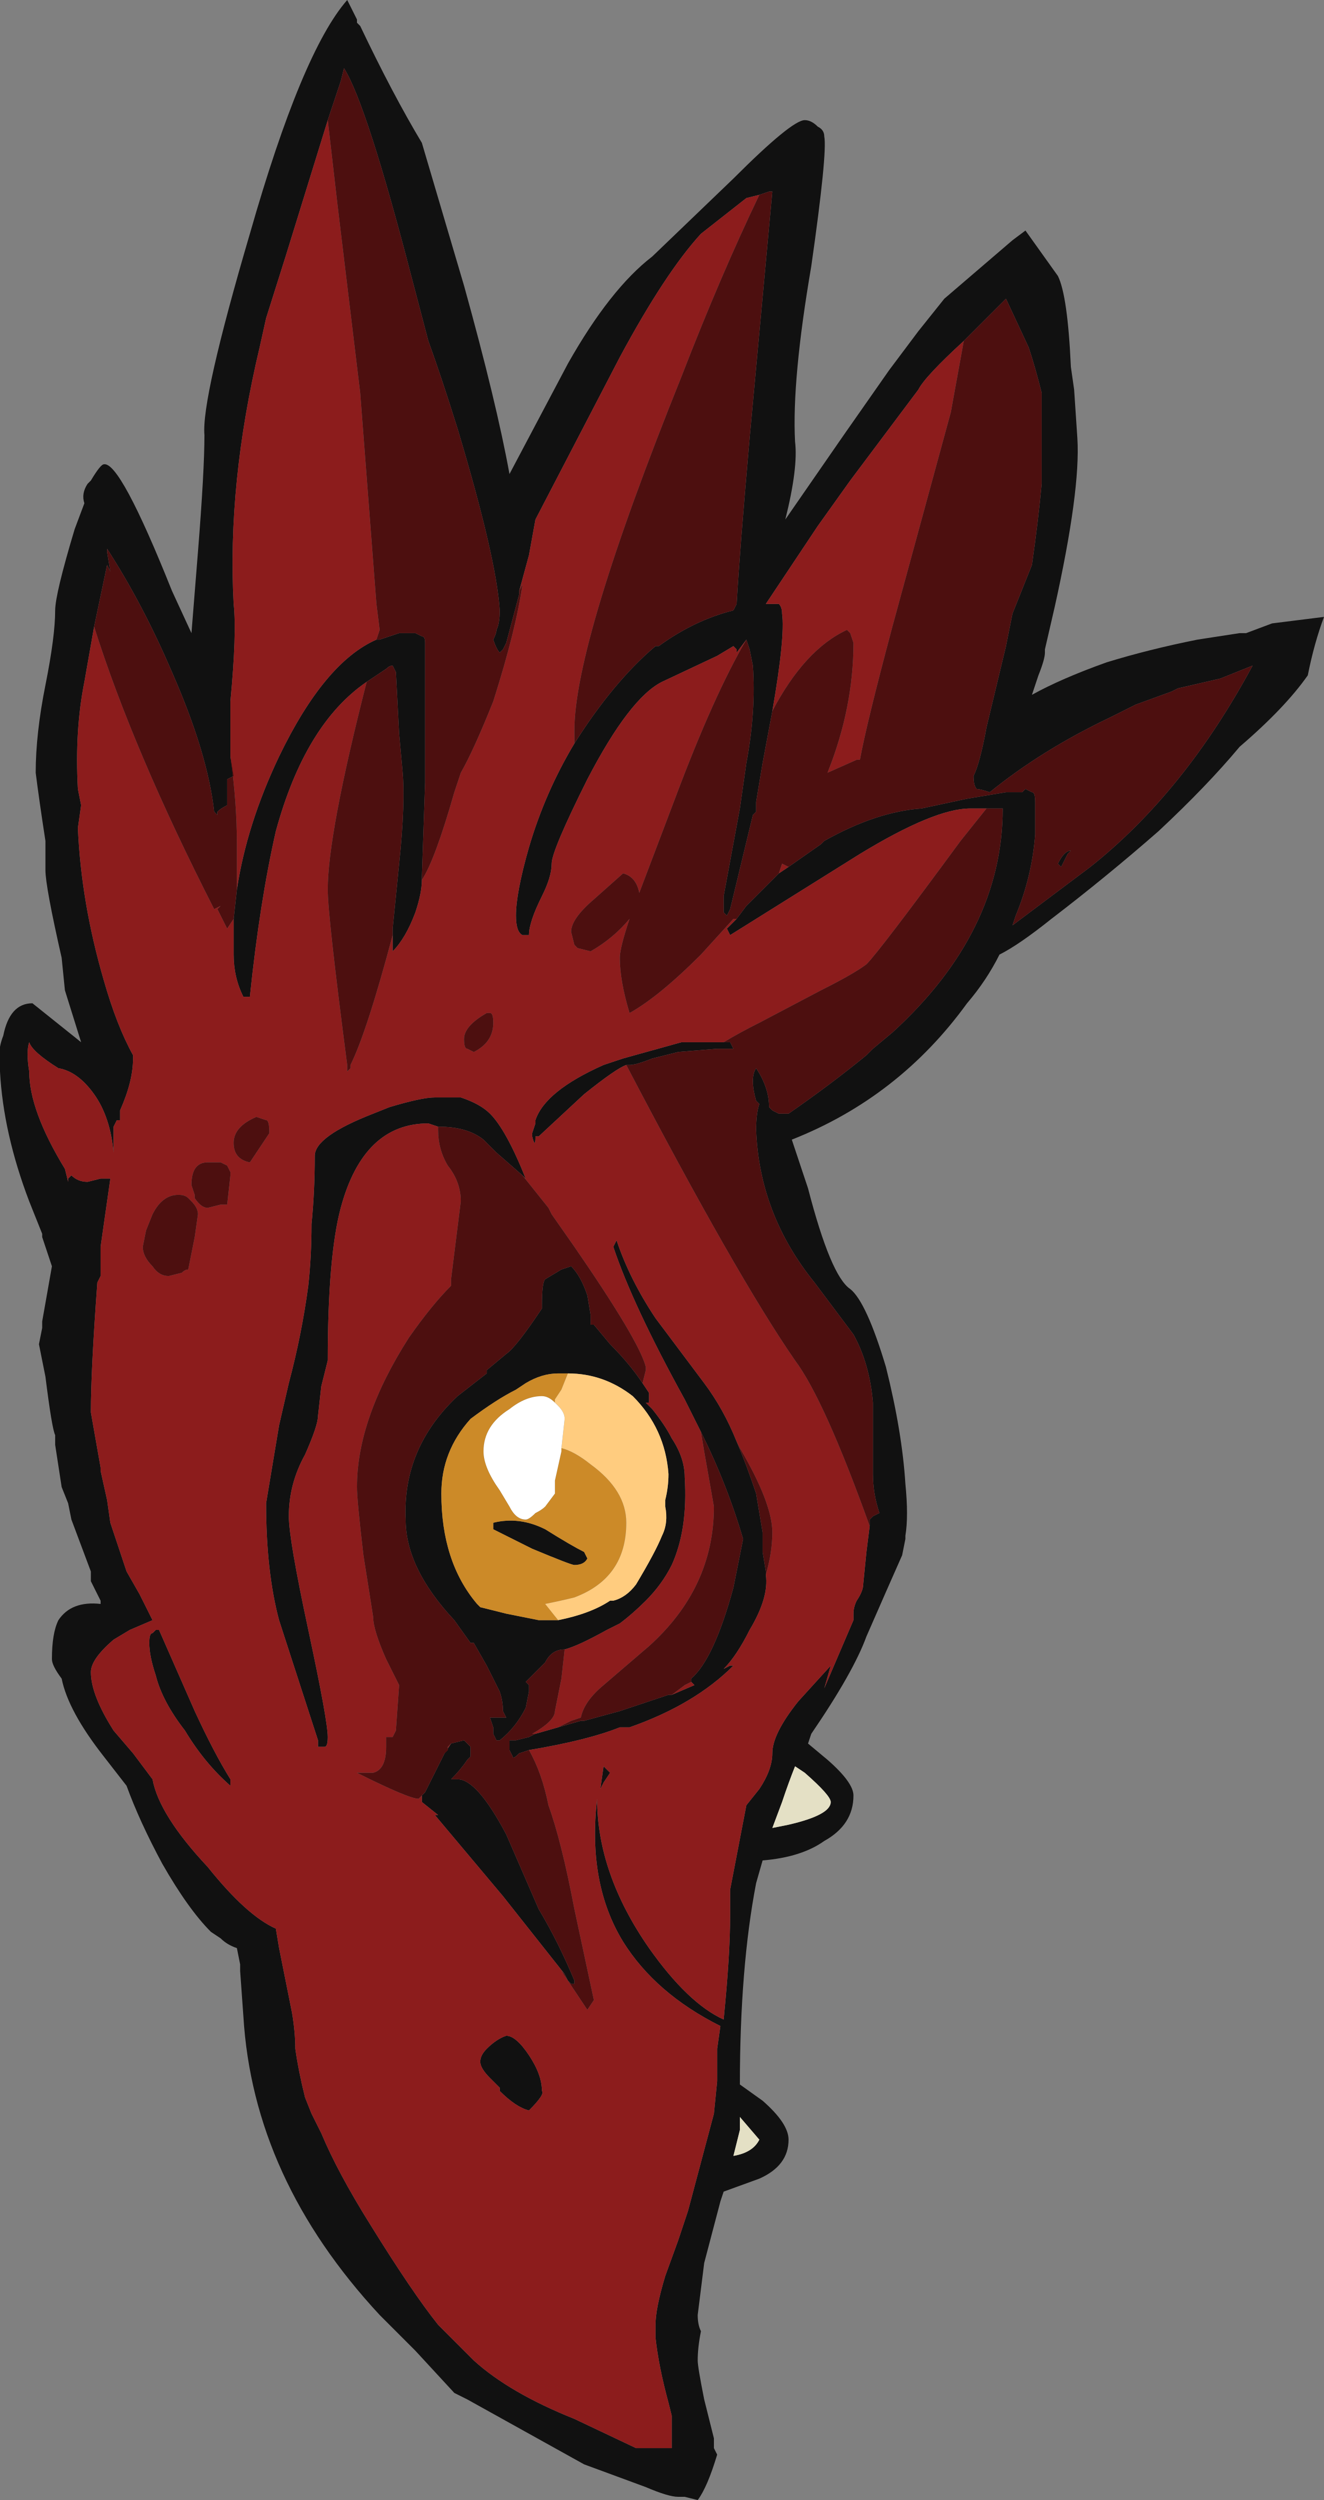 <?xml version="1.0" encoding="UTF-8" standalone="no"?>
<svg xmlns:ffdec="https://www.free-decompiler.com/flash" xmlns:xlink="http://www.w3.org/1999/xlink" ffdec:objectType="shape" height="38.5px" width="20.4px" xmlns="http://www.w3.org/2000/svg">
  <rect width="100%" height="100%" fill="#808080" stroke="none"/>
  <g transform="matrix(1.0, 0.0, 0.0, 1.0, 10.7, 36.4)">
    <path d="M5.1 -32.85 L5.6 -32.15 Q5.75 -31.85 5.8 -30.75 L5.85 -30.4 5.9 -29.65 Q5.95 -28.85 5.55 -27.05 L5.4 -26.4 5.4 -26.35 Q5.4 -26.25 5.3 -26.0 L5.2 -25.7 Q5.65 -25.95 6.35 -26.2 7.0 -26.4 7.75 -26.55 L8.4 -26.65 8.5 -26.65 8.9 -26.8 9.7 -26.9 Q9.55 -26.5 9.45 -26.0 9.1 -25.5 8.4 -24.9 7.9 -24.3 7.15 -23.6 6.35 -22.9 5.5 -22.25 5.0 -21.85 4.7 -21.7 4.5 -21.3 4.2 -20.95 3.15 -19.5 1.5 -18.85 L1.75 -18.1 Q2.1 -16.75 2.4 -16.55 2.65 -16.35 2.95 -15.35 3.2 -14.35 3.25 -13.55 3.3 -13.05 3.25 -12.75 L3.25 -12.7 3.2 -12.45 Q3.0 -12.0 2.65 -11.2 2.45 -10.65 1.8 -9.7 L1.75 -9.55 2.05 -9.3 Q2.45 -8.95 2.45 -8.75 2.45 -8.3 2.0 -8.05 1.65 -7.8 1.05 -7.75 L0.95 -7.4 Q0.7 -6.1 0.7 -4.3 L1.05 -4.05 Q1.45 -3.7 1.45 -3.45 1.45 -3.05 1.0 -2.85 L0.45 -2.65 0.4 -2.5 0.15 -1.55 0.05 -0.75 Q0.05 -0.6 0.1 -0.5 0.05 -0.25 0.05 -0.05 0.05 0.05 0.15 0.55 L0.3 1.15 0.3 1.3 0.35 1.4 Q0.2 1.9 0.05 2.1 L-0.15 2.05 -0.25 2.05 Q-0.4 2.05 -0.75 1.9 L-1.7 1.55 -3.5 0.55 -3.7 0.45 -4.3 -0.2 -4.85 -0.75 Q-6.8 -2.85 -6.95 -5.35 L-7.0 -6.05 -7.0 -6.15 -7.05 -6.4 Q-7.2 -6.45 -7.3 -6.55 L-7.45 -6.65 Q-7.8 -7.0 -8.2 -7.7 -8.55 -8.35 -8.75 -8.9 L-9.1 -9.35 Q-9.65 -10.05 -9.75 -10.55 -9.9 -10.75 -9.9 -10.85 -9.9 -11.25 -9.8 -11.45 -9.6 -11.75 -9.15 -11.7 L-9.15 -11.75 -9.3 -12.05 -9.3 -12.2 -9.6 -13.0 -9.65 -13.25 -9.75 -13.5 -9.85 -14.15 -9.85 -14.3 Q-9.9 -14.4 -10.0 -15.2 L-10.1 -15.7 -10.05 -15.95 -10.05 -16.05 -9.9 -16.9 -10.05 -17.35 -10.05 -17.4 -10.25 -17.9 Q-10.65 -18.95 -10.7 -19.9 -10.75 -20.2 -10.65 -20.45 -10.55 -20.95 -10.2 -20.95 L-9.45 -20.35 -9.7 -21.15 -9.75 -21.65 Q-10.0 -22.75 -10.0 -23.0 L-10.0 -23.45 Q-10.1 -24.1 -10.15 -24.5 -10.15 -25.1 -10.0 -25.85 -9.85 -26.6 -9.85 -27.0 -9.85 -27.25 -9.55 -28.25 L-9.4 -28.65 Q-9.45 -28.8 -9.35 -28.95 L-9.3 -29.0 Q-9.15 -29.25 -9.1 -29.25 -8.85 -29.3 -8.05 -27.3 L-7.75 -26.65 -7.65 -27.9 Q-7.55 -29.15 -7.55 -29.7 -7.6 -30.25 -6.85 -32.8 -6.05 -35.6 -5.35 -36.4 L-5.2 -36.1 -5.2 -36.05 -5.15 -36.0 Q-4.65 -34.95 -4.2 -34.2 L-3.55 -32.0 Q-3.05 -30.2 -2.85 -29.1 L-1.95 -30.8 Q-1.3 -31.95 -0.65 -32.45 L0.6 -33.65 Q1.5 -34.55 1.7 -34.55 1.8 -34.55 1.9 -34.45 2.0 -34.4 2.0 -34.3 2.05 -34.05 1.8 -32.3 1.5 -30.55 1.55 -29.6 1.6 -29.2 1.4 -28.4 L2.3 -29.7 3.0 -30.7 3.45 -31.3 3.85 -31.8 4.9 -32.7 5.1 -32.85 M1.0 -33.4 L0.8 -33.35 0.1 -32.8 Q-0.45 -32.2 -1.15 -30.9 L-2.45 -28.4 -2.55 -27.85 -2.7 -27.3 -2.7 -27.25 -2.9 -26.5 -2.95 -26.4 -3.0 -26.35 Q-3.05 -26.4 -3.1 -26.55 -3.05 -26.65 -3.05 -26.7 -3.0 -26.8 -3.0 -27.0 -3.05 -27.8 -3.65 -29.8 -3.9 -30.6 -4.1 -31.15 L-4.35 -32.1 Q-5.05 -34.8 -5.4 -35.35 L-5.45 -35.15 -5.65 -34.55 -6.3 -32.45 -6.6 -31.5 -6.7 -31.05 Q-7.2 -28.95 -7.1 -27.1 -7.05 -26.65 -7.15 -25.6 L-7.15 -24.75 -7.1 -24.45 -7.2 -24.4 -7.2 -24.0 Q-7.3 -23.95 -7.35 -23.9 L-7.35 -23.85 -7.4 -23.9 Q-7.5 -24.8 -8.05 -26.05 -8.5 -27.1 -9.05 -27.95 L-9.05 -27.9 -9.0 -27.6 -9.05 -27.7 -9.25 -26.75 -9.4 -25.9 Q-9.55 -25.15 -9.5 -24.25 L-9.45 -24.0 -9.5 -23.65 Q-9.45 -22.5 -9.1 -21.3 -8.9 -20.6 -8.65 -20.15 L-8.65 -20.1 Q-8.65 -19.75 -8.85 -19.3 L-8.85 -19.15 -8.9 -19.15 -8.95 -19.05 -8.95 -18.65 Q-9.0 -19.2 -9.25 -19.55 -9.5 -19.9 -9.8 -19.95 -10.2 -20.2 -10.25 -20.35 -10.3 -20.2 -10.25 -19.9 -10.25 -19.3 -9.7 -18.4 L-9.65 -18.2 -9.65 -18.25 -9.6 -18.3 Q-9.5 -18.2 -9.35 -18.2 L-9.15 -18.25 -9.0 -18.25 -9.15 -17.2 -9.15 -16.75 -9.2 -16.65 Q-9.3 -15.3 -9.3 -14.65 L-9.15 -13.8 -9.15 -13.75 -9.05 -13.3 -9.0 -12.95 -8.75 -12.2 -8.55 -11.85 -8.35 -11.45 -8.7 -11.3 -8.95 -11.15 Q-9.3 -10.85 -9.3 -10.65 -9.3 -10.3 -8.95 -9.75 L-8.65 -9.4 -8.35 -9.0 Q-8.25 -8.45 -7.5 -7.65 -6.9 -6.9 -6.45 -6.7 L-6.4 -6.4 -6.2 -5.4 Q-6.15 -5.1 -6.15 -4.85 -6.1 -4.5 -6.0 -4.1 L-5.9 -3.85 -5.75 -3.55 Q-5.5 -2.95 -5.0 -2.15 -4.35 -1.1 -3.95 -0.6 L-3.4 -0.05 Q-2.85 0.45 -1.85 0.85 L-0.9 1.3 -0.35 1.3 -0.35 0.8 -0.4 0.6 Q-0.55 0.05 -0.6 -0.4 L-0.6 -0.6 Q-0.6 -0.85 -0.45 -1.35 L-0.25 -1.9 -0.1 -2.35 0.3 -3.85 0.35 -4.35 0.35 -4.85 0.4 -5.2 Q-0.6 -5.7 -1.1 -6.5 -1.65 -7.4 -1.5 -8.7 -1.5 -7.55 -0.7 -6.4 -0.1 -5.55 0.45 -5.3 0.55 -6.3 0.55 -6.9 L0.55 -7.3 0.8 -8.6 1.0 -8.85 Q1.2 -9.15 1.2 -9.4 1.2 -9.7 1.6 -10.2 L2.1 -10.75 2.0 -10.4 2.45 -11.45 2.45 -11.55 Q2.45 -11.65 2.5 -11.75 2.6 -11.9 2.6 -12.0 L2.65 -12.5 2.7 -12.9 2.7 -13.0 2.75 -13.05 2.85 -13.1 Q2.75 -13.4 2.75 -13.7 2.75 -14.3 2.75 -14.8 2.7 -15.4 2.45 -15.85 L1.85 -16.65 Q1.0 -17.7 0.95 -19.0 0.95 -19.25 1.0 -19.4 L0.95 -19.45 Q0.85 -19.8 0.95 -19.95 1.15 -19.65 1.15 -19.35 L1.2 -19.3 1.3 -19.25 1.45 -19.25 Q2.1 -19.7 2.65 -20.15 L2.75 -20.25 3.05 -20.5 Q4.75 -22.05 4.75 -23.95 L4.5 -23.95 4.25 -23.95 Q3.7 -23.95 2.55 -23.25 L0.55 -22.0 0.5 -22.1 0.65 -22.25 0.8 -22.45 1.3 -22.95 1.45 -23.05 1.95 -23.4 2.0 -23.45 Q2.8 -23.9 3.5 -23.95 L4.2 -24.1 4.8 -24.2 5.05 -24.2 5.1 -24.25 5.2 -24.2 Q5.25 -24.2 5.25 -24.05 L5.25 -23.55 Q5.2 -22.9 4.95 -22.3 L4.9 -22.15 6.1 -23.05 Q7.55 -24.2 8.6 -26.15 L8.1 -25.95 7.45 -25.8 7.35 -25.75 6.8 -25.55 6.4 -25.35 Q5.35 -24.85 4.55 -24.2 4.4 -24.25 4.35 -24.25 4.3 -24.3 4.3 -24.45 4.4 -24.65 4.5 -25.2 L4.8 -26.45 4.9 -26.95 5.2 -27.7 Q5.3 -28.4 5.35 -28.95 L5.35 -30.35 Q5.25 -30.75 5.15 -31.05 L4.8 -31.8 4.15 -31.15 Q3.55 -30.6 3.45 -30.4 L2.4 -29.0 1.9 -28.3 1.1 -27.1 1.3 -27.1 Q1.35 -27.05 1.35 -26.95 1.4 -26.6 1.2 -25.45 L1.05 -24.65 0.95 -24.05 0.95 -23.9 0.9 -23.85 0.55 -22.4 0.5 -22.3 0.45 -22.35 0.45 -22.6 0.7 -23.95 0.8 -24.65 Q0.95 -25.45 0.9 -26.15 L0.85 -26.4 0.8 -26.55 0.65 -26.35 Q0.65 -26.2 0.65 -26.4 L0.6 -26.45 0.35 -26.3 -0.5 -25.9 Q-1.0 -25.65 -1.65 -24.4 -2.2 -23.3 -2.2 -23.1 -2.2 -22.9 -2.35 -22.6 -2.55 -22.2 -2.55 -22.0 L-2.65 -22.0 Q-2.75 -22.05 -2.75 -22.3 -2.75 -22.65 -2.55 -23.35 -2.3 -24.2 -1.85 -24.95 -1.25 -25.9 -0.6 -26.45 L-0.55 -26.45 Q0.0 -26.85 0.6 -27.0 L0.65 -27.1 Q0.7 -27.95 0.85 -29.65 L1.2 -33.45 1.15 -33.45 1.0 -33.4 M-4.2 -22.85 Q-4.2 -22.65 -4.3 -22.35 -4.45 -21.95 -4.65 -21.75 L-4.65 -22.0 -4.65 -22.1 -4.55 -23.1 Q-4.45 -24.05 -4.5 -24.55 L-4.55 -25.1 -4.6 -26.05 -4.65 -26.15 Q-4.7 -26.15 -4.75 -26.1 L-5.05 -25.9 Q-6.0 -25.25 -6.45 -23.6 -6.7 -22.5 -6.85 -21.05 L-6.95 -21.05 Q-7.1 -21.35 -7.1 -21.7 L-7.1 -22.25 -7.05 -22.7 Q-6.9 -23.7 -6.4 -24.75 -5.7 -26.2 -4.9 -26.55 L-4.85 -26.55 -4.55 -26.65 -4.3 -26.65 -4.2 -26.6 Q-4.15 -26.6 -4.15 -26.5 L-4.15 -24.35 -4.2 -22.9 -4.2 -22.85 M-1.05 -20.0 Q-1.2 -19.95 -1.7 -19.55 L-2.4 -18.9 -2.45 -18.9 Q-2.45 -18.7 -2.5 -18.9 L-2.5 -18.95 -2.45 -19.1 -2.45 -19.15 Q-2.3 -19.6 -1.4 -20.0 L-1.1 -20.1 -0.2 -20.35 0.45 -20.35 0.55 -20.35 0.6 -20.25 0.35 -20.25 -0.25 -20.2 -0.65 -20.1 Q-0.9 -20.0 -1.0 -20.0 L-1.05 -20.0 M5.6 -23.1 Q5.7 -23.3 5.8 -23.3 L5.75 -23.25 5.65 -23.05 5.6 -23.1 M0.1 -14.35 L-0.15 -14.85 Q-0.95 -16.3 -1.25 -17.2 L-1.2 -17.3 Q-1.0 -16.7 -0.6 -16.1 L0.15 -15.1 Q0.45 -14.7 0.65 -14.2 0.8 -13.85 0.95 -13.4 L1.05 -12.8 1.05 -12.5 1.1 -12.2 1.1 -12.15 Q1.15 -11.8 0.85 -11.3 0.65 -10.9 0.45 -10.7 L0.55 -10.75 0.6 -10.75 Q0.0 -10.15 -1.0 -9.8 L-1.15 -9.8 Q-1.65 -9.6 -2.55 -9.45 L-2.7 -9.4 Q-2.8 -9.3 -2.8 -9.35 L-2.85 -9.45 -2.85 -9.6 -2.75 -9.6 -2.55 -9.65 -2.45 -9.7 -2.1 -9.8 -1.75 -9.9 -1.7 -9.9 -1.15 -10.05 -0.4 -10.3 -0.35 -10.3 0.0 -10.45 -0.05 -10.5 -0.05 -10.55 Q0.3 -10.85 0.6 -11.95 L0.75 -12.7 Q0.5 -13.55 0.1 -14.35 M-2.0 -6.0 L-2.95 -7.2 -4.0 -8.45 -3.95 -8.45 -4.2 -8.65 -4.2 -8.75 -4.15 -8.8 -3.85 -9.4 -3.75 -9.55 -3.55 -9.6 -3.45 -9.5 -3.45 -9.35 -3.5 -9.3 Q-3.6 -9.15 -3.75 -9.0 L-3.65 -9.0 Q-3.35 -9.0 -2.9 -8.15 L-2.4 -7.0 Q-2.1 -6.5 -1.85 -5.9 L-1.85 -5.85 -1.9 -5.85 -1.95 -5.9 -2.0 -6.0 M-3.95 -19.05 L-4.1 -19.1 Q-5.1 -19.1 -5.45 -17.8 -5.65 -17.05 -5.65 -15.45 L-5.75 -15.05 -5.8 -14.6 Q-5.8 -14.45 -6.0 -14.0 -6.25 -13.55 -6.25 -13.05 -6.25 -12.7 -5.95 -11.3 -5.65 -9.9 -5.65 -9.65 -5.65 -9.5 -5.7 -9.5 L-5.8 -9.5 -5.8 -9.6 -6.4 -11.45 Q-6.6 -12.2 -6.6 -13.25 L-6.4 -14.45 -6.25 -15.1 Q-6.05 -15.85 -5.95 -16.6 -5.9 -17.05 -5.9 -17.55 -5.85 -18.05 -5.85 -18.6 -5.85 -18.9 -4.95 -19.25 L-4.7 -19.35 Q-4.2 -19.5 -4.0 -19.5 L-3.6 -19.5 Q-3.3 -19.4 -3.15 -19.25 -2.9 -19.0 -2.6 -18.25 L-2.65 -18.3 -3.05 -18.65 -3.25 -18.85 Q-3.5 -19.05 -3.95 -19.05 M-0.8 -15.1 L-0.7 -14.95 -0.7 -14.8 -0.75 -14.8 -0.65 -14.7 Q-0.45 -14.45 -0.35 -14.25 -0.15 -13.95 -0.15 -13.65 -0.1 -12.85 -0.35 -12.3 -0.5 -12.0 -0.75 -11.75 -0.95 -11.55 -1.15 -11.4 L-1.35 -11.3 Q-1.8 -11.05 -2.0 -11.0 -2.2 -11.0 -2.3 -10.8 L-2.6 -10.5 -2.55 -10.45 -2.55 -10.35 -2.6 -10.1 Q-2.75 -9.8 -3.0 -9.6 L-3.05 -9.6 -3.1 -9.7 -3.1 -9.8 -3.15 -9.95 -2.9 -9.95 -2.95 -10.05 Q-2.95 -10.2 -3.0 -10.35 L-3.2 -10.75 -3.4 -11.1 -3.45 -11.1 -3.7 -11.45 Q-4.45 -12.25 -4.45 -13.0 -4.5 -14.1 -3.65 -14.9 L-3.2 -15.25 -3.2 -15.3 -2.9 -15.55 Q-2.75 -15.65 -2.35 -16.25 L-2.35 -16.3 Q-2.35 -16.65 -2.3 -16.7 L-2.05 -16.85 -1.9 -16.9 Q-1.75 -16.75 -1.65 -16.45 L-1.6 -16.15 -1.6 -16.0 -1.55 -16.0 -1.3 -15.7 Q-1.0 -15.4 -0.8 -15.1 M1.55 -9.2 Q1.45 -8.95 1.35 -8.65 L1.2 -8.25 1.45 -8.3 Q2.1 -8.45 2.1 -8.65 2.1 -8.75 1.7 -9.1 L1.55 -9.2 M0.7 -3.8 L0.7 -3.6 0.6 -3.2 Q0.9 -3.25 1.0 -3.45 L0.7 -3.8 M-1.95 -15.25 L-2.1 -15.25 Q-2.35 -15.25 -2.6 -15.1 L-2.75 -15.0 Q-3.05 -14.85 -3.45 -14.55 -3.9 -14.05 -3.9 -13.4 -3.9 -12.35 -3.35 -11.7 L-3.3 -11.65 -2.9 -11.55 -2.4 -11.45 -2.1 -11.45 Q-1.6 -11.55 -1.3 -11.75 L-1.25 -11.75 Q-1.05 -11.8 -0.9 -12.0 -0.6 -12.5 -0.5 -12.75 -0.4 -12.95 -0.45 -13.2 L-0.45 -13.3 Q-0.4 -13.5 -0.4 -13.7 -0.45 -14.4 -0.95 -14.9 -1.4 -15.25 -1.95 -15.25 M-1.65 -12.4 Q-1.7 -12.3 -1.85 -12.3 -1.9 -12.3 -2.5 -12.55 L-3.1 -12.85 Q-3.1 -13.1 -3.1 -12.95 -2.7 -13.05 -2.3 -12.85 -1.9 -12.6 -1.7 -12.5 L-1.65 -12.4 M-1.3 -9.1 L-1.4 -8.95 -1.45 -8.85 -1.4 -9.2 -1.3 -9.1 M-8.4 -11.1 Q-8.4 -11.25 -8.35 -11.25 L-8.3 -11.3 -8.25 -11.3 -7.7 -10.05 Q-7.4 -9.4 -7.15 -9.0 L-7.15 -8.9 Q-7.55 -9.25 -7.85 -9.75 -8.2 -10.2 -8.3 -10.6 -8.4 -10.9 -8.4 -11.1 M-2.35 -4.2 Q-2.3 -4.15 -2.55 -3.9 -2.75 -3.95 -3.0 -4.2 L-3.0 -4.25 -3.15 -4.4 Q-3.3 -4.55 -3.3 -4.65 -3.3 -4.75 -3.2 -4.85 -3.05 -5.0 -2.9 -5.05 -2.75 -5.05 -2.55 -4.75 -2.35 -4.45 -2.35 -4.2" fill="#111111" fill-rule="evenodd" stroke="none"/>
    <path d="M-2.7 -27.3 L-2.55 -27.85 -2.45 -28.4 -1.15 -30.9 Q-0.45 -32.2 0.1 -32.8 L0.8 -33.35 1.0 -33.4 Q0.4 -32.15 -0.2 -30.6 -1.85 -26.5 -1.85 -25.15 L-1.85 -24.95 Q-2.3 -24.2 -2.55 -23.35 -2.75 -22.65 -2.75 -22.3 -2.75 -22.05 -2.65 -22.0 L-2.55 -22.0 Q-2.55 -22.2 -2.35 -22.6 -2.2 -22.9 -2.2 -23.1 -2.2 -23.3 -1.65 -24.4 -1.0 -25.65 -0.5 -25.9 L0.35 -26.3 0.6 -26.45 0.65 -26.4 Q0.65 -26.2 0.65 -26.35 L0.8 -26.55 Q0.3 -25.7 -0.3 -24.1 L-0.85 -22.65 Q-0.9 -22.9 -1.1 -22.95 L-1.55 -22.55 Q-1.9 -22.25 -1.9 -22.05 L-1.85 -21.85 -1.8 -21.8 -1.6 -21.75 Q-1.25 -21.95 -1.0 -22.25 -1.15 -21.8 -1.15 -21.65 -1.15 -21.3 -1.0 -20.8 -0.55 -21.05 0.1 -21.7 L0.6 -22.25 0.65 -22.25 0.5 -22.1 0.55 -22.0 2.55 -23.25 Q3.7 -23.95 4.25 -23.95 L4.5 -23.95 4.1 -23.45 Q2.85 -21.75 2.65 -21.55 2.45 -21.4 1.95 -21.15 L1.0 -20.65 Q0.7 -20.5 0.45 -20.35 L-0.2 -20.35 -1.1 -20.1 -1.4 -20.0 Q-2.3 -19.6 -2.45 -19.15 L-2.45 -19.1 -2.5 -18.95 -2.5 -18.9 Q-2.45 -18.7 -2.45 -18.9 L-2.4 -18.9 -1.7 -19.55 Q-1.2 -19.95 -1.05 -20.0 0.65 -16.75 1.55 -15.45 2.0 -14.85 2.7 -12.9 L2.65 -12.5 2.6 -12.0 Q2.6 -11.9 2.5 -11.75 2.45 -11.65 2.45 -11.55 L2.45 -11.45 2.0 -10.4 2.1 -10.75 1.6 -10.2 Q1.2 -9.7 1.2 -9.4 1.2 -9.15 1.0 -8.85 L0.8 -8.6 0.55 -7.3 0.55 -6.9 Q0.55 -6.3 0.45 -5.3 -0.1 -5.55 -0.7 -6.4 -1.5 -7.55 -1.5 -8.7 -1.65 -7.4 -1.1 -6.5 -0.6 -5.7 0.4 -5.2 L0.35 -4.85 0.35 -4.35 0.3 -3.85 -0.1 -2.35 -0.25 -1.9 -0.45 -1.35 Q-0.6 -0.85 -0.6 -0.6 L-0.6 -0.4 Q-0.55 0.05 -0.4 0.6 L-0.35 0.8 -0.35 1.3 -0.9 1.3 -1.85 0.85 Q-2.85 0.45 -3.4 -0.05 L-3.95 -0.6 Q-4.35 -1.1 -5.0 -2.15 -5.5 -2.95 -5.75 -3.55 L-5.9 -3.85 -6.0 -4.1 Q-6.1 -4.5 -6.15 -4.85 -6.15 -5.1 -6.2 -5.4 L-6.4 -6.4 -6.45 -6.7 Q-6.9 -6.9 -7.5 -7.65 -8.25 -8.45 -8.35 -9.0 L-8.65 -9.4 -8.95 -9.75 Q-9.3 -10.3 -9.3 -10.65 -9.3 -10.85 -8.95 -11.15 L-8.7 -11.3 -8.35 -11.45 -8.55 -11.85 -8.75 -12.2 -9.0 -12.95 -9.05 -13.3 -9.15 -13.75 -9.15 -13.8 -9.3 -14.65 Q-9.3 -15.3 -9.2 -16.65 L-9.15 -16.75 -9.15 -17.2 -9.0 -18.25 -9.15 -18.25 -9.35 -18.2 Q-9.5 -18.2 -9.6 -18.3 L-9.65 -18.25 -9.65 -18.2 -9.7 -18.4 Q-10.25 -19.3 -10.25 -19.9 -10.3 -20.2 -10.25 -20.35 -10.2 -20.2 -9.8 -19.95 -9.5 -19.9 -9.25 -19.55 -9.0 -19.2 -8.95 -18.65 L-8.95 -19.05 -8.9 -19.15 -8.85 -19.15 -8.85 -19.3 Q-8.65 -19.75 -8.65 -20.1 L-8.65 -20.15 Q-8.9 -20.6 -9.1 -21.3 -9.45 -22.5 -9.5 -23.65 L-9.45 -24.0 -9.5 -24.25 Q-9.55 -25.15 -9.4 -25.9 L-9.25 -26.75 Q-8.65 -24.85 -7.4 -22.4 L-7.3 -22.45 -7.35 -22.4 -7.2 -22.1 -7.1 -22.25 -7.1 -21.7 Q-7.1 -21.35 -6.95 -21.05 L-6.85 -21.05 Q-6.7 -22.5 -6.45 -23.6 -6.0 -25.25 -5.05 -25.9 -5.65 -23.55 -5.65 -22.7 -5.65 -22.3 -5.35 -20.0 L-5.35 -19.9 -5.3 -19.95 -5.3 -20.0 Q-5.05 -20.5 -4.65 -22.0 L-4.65 -21.75 Q-4.45 -21.95 -4.3 -22.35 -4.2 -22.65 -4.2 -22.85 -4.0 -23.15 -3.7 -24.2 L-3.6 -24.5 Q-3.4 -24.85 -3.1 -25.6 -2.75 -26.7 -2.65 -27.4 L-2.7 -27.3 M-0.55 -26.45 L-0.6 -26.45 -0.55 -26.45 M1.2 -25.45 Q1.4 -26.6 1.35 -26.95 1.35 -27.05 1.3 -27.1 L1.1 -27.1 1.9 -28.3 2.4 -29.0 3.45 -30.4 Q3.55 -30.6 4.15 -31.15 L3.95 -30.05 3.05 -26.75 Q2.65 -25.25 2.55 -24.7 L2.5 -24.7 2.05 -24.5 Q2.45 -25.5 2.45 -26.5 L2.4 -26.65 2.35 -26.7 Q1.7 -26.4 1.2 -25.45 M1.45 -23.05 L1.3 -22.95 1.35 -23.1 1.45 -23.05 M0.65 -14.2 Q0.45 -14.7 0.15 -15.1 L-0.6 -16.1 Q-1.0 -16.7 -1.2 -17.3 L-1.25 -17.2 Q-0.95 -16.3 -0.15 -14.85 L0.1 -14.35 0.15 -14.05 0.3 -13.2 Q0.3 -11.95 -0.7 -11.05 L-1.4 -10.45 Q-1.7 -10.2 -1.75 -9.95 L-1.9 -9.9 -2.1 -9.8 -2.45 -9.7 -2.5 -9.7 Q-2.15 -9.9 -2.15 -10.05 L-2.05 -10.55 -2.0 -11.0 Q-1.8 -11.05 -1.35 -11.3 L-1.15 -11.4 Q-0.95 -11.55 -0.75 -11.75 -0.5 -12.0 -0.35 -12.3 -0.1 -12.85 -0.15 -13.65 -0.15 -13.95 -0.35 -14.25 -0.45 -14.45 -0.65 -14.7 L-0.75 -14.8 -0.7 -14.8 -0.7 -14.95 -0.8 -15.1 -0.75 -15.3 -0.75 -15.35 Q-0.85 -15.75 -1.85 -17.2 L-2.2 -17.7 -2.25 -17.8 -2.65 -18.3 -2.6 -18.25 Q-2.9 -19.0 -3.15 -19.25 -3.3 -19.4 -3.6 -19.5 L-4.0 -19.5 Q-4.2 -19.5 -4.7 -19.35 L-4.95 -19.25 Q-5.85 -18.9 -5.85 -18.6 -5.85 -18.05 -5.9 -17.55 -5.9 -17.05 -5.95 -16.6 -6.05 -15.85 -6.25 -15.1 L-6.4 -14.45 -6.6 -13.25 Q-6.6 -12.2 -6.4 -11.45 L-5.8 -9.6 -5.8 -9.5 -5.7 -9.5 Q-5.65 -9.5 -5.65 -9.65 -5.65 -9.9 -5.95 -11.3 -6.25 -12.7 -6.25 -13.05 -6.25 -13.55 -6.0 -14.0 -5.8 -14.45 -5.8 -14.6 L-5.75 -15.05 -5.65 -15.45 Q-5.65 -17.05 -5.45 -17.8 -5.1 -19.1 -4.1 -19.1 L-3.95 -19.05 -3.95 -19.0 Q-3.95 -18.7 -3.8 -18.45 -3.6 -18.2 -3.6 -17.9 L-3.75 -16.7 -3.75 -16.6 Q-4.05 -16.3 -4.4 -15.8 -5.2 -14.55 -5.2 -13.5 -5.2 -13.3 -5.1 -12.45 L-4.95 -11.5 Q-4.95 -11.3 -4.75 -10.85 L-4.55 -10.45 -4.6 -9.75 -4.65 -9.65 -4.75 -9.65 -4.75 -9.5 Q-4.75 -9.15 -4.95 -9.1 L-5.2 -9.1 Q-4.4 -8.7 -4.25 -8.7 L-4.2 -8.75 -4.2 -8.65 -3.95 -8.45 -4.0 -8.45 -2.95 -7.2 -2.0 -6.0 -2.05 -6.05 -1.65 -5.45 -1.55 -5.6 -1.85 -7.0 Q-2.05 -8.05 -2.25 -8.6 -2.35 -9.1 -2.55 -9.45 -1.65 -9.6 -1.15 -9.8 L-1.0 -9.8 Q0.0 -10.15 0.6 -10.75 L0.55 -10.75 0.45 -10.7 Q0.65 -10.9 0.85 -11.3 1.15 -11.8 1.1 -12.15 1.2 -12.5 1.2 -12.8 1.2 -13.25 0.7 -14.1 L0.65 -14.2 M-0.05 -10.5 L0.0 -10.45 -0.35 -10.3 -0.15 -10.45 -0.05 -10.5 M-7.15 -24.75 L-7.15 -25.6 Q-7.05 -26.65 -7.1 -27.1 -7.2 -28.95 -6.7 -31.05 L-6.6 -31.5 -6.3 -32.45 -5.65 -34.55 -5.5 -33.25 -5.15 -30.35 -4.9 -27.1 -4.85 -26.7 -4.9 -26.55 Q-5.7 -26.2 -6.4 -24.75 -6.9 -23.7 -7.05 -22.7 L-7.05 -23.4 Q-7.05 -24.05 -7.15 -24.75 M-3.1 -20.65 Q-3.1 -20.8 -3.15 -20.8 L-3.2 -20.8 Q-3.55 -20.6 -3.55 -20.4 -3.55 -20.25 -3.5 -20.25 L-3.4 -20.2 Q-3.1 -20.35 -3.1 -20.65 M-6.65 -18.8 L-6.55 -18.95 Q-6.55 -19.15 -6.6 -19.15 L-6.75 -19.2 Q-7.1 -19.05 -7.1 -18.8 -7.1 -18.55 -6.85 -18.5 L-6.65 -18.8 M-7.8 -17.95 Q-7.85 -18.0 -7.95 -18.0 -8.2 -18.0 -8.35 -17.7 L-8.45 -17.45 -8.5 -17.2 Q-8.5 -17.05 -8.35 -16.9 -8.25 -16.75 -8.1 -16.75 L-7.9 -16.8 Q-7.85 -16.85 -7.8 -16.85 L-7.7 -17.35 -7.65 -17.7 Q-7.65 -17.8 -7.75 -17.9 L-7.8 -17.95 M-7.3 -18.5 L-7.5 -18.5 Q-7.75 -18.5 -7.75 -18.15 L-7.7 -18.0 -7.7 -17.95 Q-7.6 -17.8 -7.5 -17.8 L-7.3 -17.85 -7.2 -17.85 -7.15 -18.3 -7.15 -18.35 -7.2 -18.45 -7.3 -18.5 M-3.85 -9.4 L-3.8 -9.45 -3.8 -9.5 -3.75 -9.55 -3.85 -9.4 M-1.3 -9.1 L-1.4 -9.2 -1.45 -8.85 -1.4 -8.95 -1.3 -9.1 M-2.85 -9.6 L-2.75 -9.6 -2.85 -9.6 M-2.35 -4.2 Q-2.35 -4.45 -2.55 -4.75 -2.75 -5.05 -2.9 -5.05 -3.05 -5.0 -3.2 -4.85 -3.3 -4.75 -3.3 -4.65 -3.3 -4.55 -3.15 -4.4 L-3.0 -4.25 -3.0 -4.2 Q-2.75 -3.95 -2.55 -3.9 -2.3 -4.15 -2.35 -4.2 M-8.4 -11.1 Q-8.4 -10.9 -8.3 -10.6 -8.2 -10.2 -7.85 -9.75 -7.55 -9.25 -7.15 -8.9 L-7.15 -9.0 Q-7.4 -9.4 -7.7 -10.05 L-8.25 -11.3 -8.3 -11.3 -8.35 -11.25 Q-8.4 -11.25 -8.4 -11.1" fill="#8c1c1c" fill-rule="evenodd" stroke="none"/>
    <path d="M-2.7 -27.3 L-2.65 -27.4 Q-2.75 -26.7 -3.1 -25.6 -3.4 -24.85 -3.6 -24.5 L-3.7 -24.2 Q-4.0 -23.15 -4.2 -22.85 L-4.2 -22.9 -4.15 -24.35 -4.15 -26.5 Q-4.15 -26.6 -4.2 -26.6 L-4.3 -26.65 -4.55 -26.65 -4.85 -26.55 -4.9 -26.55 -4.85 -26.7 -4.9 -27.1 -5.15 -30.35 -5.5 -33.25 -5.65 -34.55 -5.45 -35.15 -5.4 -35.35 Q-5.05 -34.8 -4.35 -32.1 L-4.1 -31.15 Q-3.9 -30.6 -3.65 -29.8 -3.05 -27.8 -3.0 -27.0 -3.0 -26.8 -3.05 -26.7 -3.05 -26.65 -3.1 -26.55 -3.05 -26.4 -3.0 -26.35 L-2.95 -26.4 -2.9 -26.5 -2.7 -27.25 -2.7 -27.3 M-4.65 -22.0 Q-5.05 -20.5 -5.3 -20.0 L-5.3 -19.95 -5.35 -19.9 -5.35 -20.0 Q-5.65 -22.3 -5.65 -22.7 -5.65 -23.55 -5.05 -25.9 L-4.75 -26.1 Q-4.7 -26.15 -4.65 -26.15 L-4.6 -26.05 -4.55 -25.1 -4.5 -24.55 Q-4.45 -24.05 -4.55 -23.1 L-4.65 -22.1 -4.65 -22.0 M-7.1 -22.25 L-7.2 -22.1 -7.35 -22.4 -7.3 -22.45 -7.4 -22.4 Q-8.65 -24.85 -9.25 -26.75 L-9.05 -27.7 -9.0 -27.6 -9.05 -27.9 -9.05 -27.95 Q-8.5 -27.1 -8.05 -26.05 -7.5 -24.8 -7.4 -23.9 L-7.35 -23.85 -7.35 -23.9 Q-7.3 -23.95 -7.2 -24.0 L-7.2 -24.4 -7.1 -24.45 -7.15 -24.75 Q-7.05 -24.05 -7.05 -23.4 L-7.05 -22.7 -7.1 -22.25 M2.7 -12.9 Q2.0 -14.85 1.55 -15.45 0.65 -16.75 -1.05 -20.0 L-1.0 -20.0 Q-0.9 -20.0 -0.65 -20.1 L-0.25 -20.2 0.35 -20.25 0.6 -20.25 0.55 -20.35 0.45 -20.35 Q0.7 -20.5 1.0 -20.65 L1.95 -21.15 Q2.45 -21.4 2.65 -21.55 2.85 -21.75 4.1 -23.45 L4.5 -23.95 4.75 -23.95 Q4.75 -22.05 3.05 -20.5 L2.75 -20.25 2.65 -20.15 Q2.1 -19.7 1.45 -19.25 L1.3 -19.25 1.2 -19.3 1.15 -19.35 Q1.15 -19.65 0.95 -19.95 0.85 -19.8 0.95 -19.45 L1.0 -19.4 Q0.95 -19.25 0.95 -19.0 1.0 -17.7 1.85 -16.65 L2.45 -15.85 Q2.7 -15.4 2.75 -14.8 2.75 -14.3 2.75 -13.7 2.75 -13.4 2.85 -13.1 L2.75 -13.05 2.7 -13.0 2.7 -12.9 M0.65 -22.25 L0.6 -22.25 0.1 -21.7 Q-0.55 -21.05 -1.0 -20.8 -1.15 -21.3 -1.15 -21.65 -1.15 -21.8 -1.0 -22.25 -1.25 -21.95 -1.6 -21.75 L-1.8 -21.8 -1.85 -21.85 -1.9 -22.05 Q-1.9 -22.25 -1.55 -22.55 L-1.1 -22.95 Q-0.9 -22.9 -0.85 -22.65 L-0.3 -24.1 Q0.3 -25.7 0.8 -26.55 L0.85 -26.4 0.9 -26.15 Q0.95 -25.45 0.8 -24.65 L0.7 -23.95 0.45 -22.6 0.45 -22.35 0.5 -22.3 0.55 -22.4 0.9 -23.85 0.95 -23.9 0.95 -24.05 1.05 -24.65 1.2 -25.45 Q1.7 -26.4 2.35 -26.7 L2.4 -26.65 2.45 -26.5 Q2.45 -25.5 2.05 -24.5 L2.5 -24.7 2.55 -24.7 Q2.65 -25.25 3.05 -26.75 L3.95 -30.05 4.15 -31.15 4.8 -31.8 5.15 -31.05 Q5.25 -30.75 5.35 -30.35 L5.35 -28.95 Q5.3 -28.4 5.2 -27.7 L4.9 -26.95 4.8 -26.45 4.5 -25.2 Q4.4 -24.65 4.3 -24.45 4.3 -24.3 4.35 -24.25 4.4 -24.25 4.55 -24.2 5.35 -24.85 6.4 -25.35 L6.8 -25.55 7.35 -25.75 7.45 -25.8 8.1 -25.95 8.6 -26.15 Q7.55 -24.2 6.1 -23.05 L4.9 -22.15 4.95 -22.3 Q5.2 -22.9 5.25 -23.55 L5.25 -24.05 Q5.25 -24.2 5.2 -24.2 L5.1 -24.25 5.05 -24.2 4.8 -24.2 4.2 -24.1 3.5 -23.95 Q2.8 -23.9 2.0 -23.45 L1.95 -23.4 1.45 -23.05 1.35 -23.1 1.3 -22.95 0.8 -22.45 0.65 -22.25 M-1.85 -24.95 L-1.85 -25.15 Q-1.85 -26.5 -0.2 -30.6 0.4 -32.15 1.0 -33.4 L1.15 -33.45 1.2 -33.45 0.85 -29.65 Q0.7 -27.95 0.65 -27.1 L0.6 -27.0 Q0.0 -26.85 -0.55 -26.45 L-0.6 -26.45 Q-1.25 -25.9 -1.85 -24.95 M5.6 -23.1 L5.65 -23.05 5.75 -23.25 5.8 -23.3 Q5.7 -23.3 5.6 -23.1 M0.65 -14.2 L0.7 -14.1 Q1.2 -13.25 1.2 -12.8 1.2 -12.5 1.1 -12.15 L1.1 -12.2 1.05 -12.5 1.05 -12.8 0.95 -13.4 Q0.8 -13.85 0.65 -14.2 M-2.55 -9.45 Q-2.35 -9.1 -2.25 -8.6 -2.05 -8.05 -1.85 -7.0 L-1.55 -5.6 -1.65 -5.45 -2.05 -6.05 -2.0 -6.0 -1.95 -5.9 -1.9 -5.85 -1.85 -5.85 -1.85 -5.9 Q-2.1 -6.5 -2.4 -7.0 L-2.9 -8.15 Q-3.35 -9.0 -3.65 -9.0 L-3.75 -9.0 Q-3.6 -9.15 -3.5 -9.3 L-3.45 -9.35 -3.45 -9.5 -3.55 -9.6 -3.75 -9.55 -3.8 -9.5 -3.8 -9.45 -3.85 -9.4 -4.15 -8.8 -4.2 -8.75 -4.25 -8.7 Q-4.4 -8.7 -5.2 -9.1 L-4.95 -9.1 Q-4.75 -9.15 -4.75 -9.5 L-4.75 -9.65 -4.65 -9.65 -4.6 -9.75 -4.55 -10.45 -4.75 -10.85 Q-4.95 -11.3 -4.95 -11.5 L-5.1 -12.45 Q-5.2 -13.3 -5.2 -13.5 -5.2 -14.55 -4.4 -15.8 -4.05 -16.3 -3.75 -16.6 L-3.75 -16.7 -3.6 -17.9 Q-3.6 -18.2 -3.8 -18.45 -3.95 -18.7 -3.95 -19.0 L-3.95 -19.05 Q-3.5 -19.05 -3.25 -18.85 L-3.05 -18.65 -2.65 -18.3 -2.25 -17.8 -2.2 -17.7 -1.85 -17.2 Q-0.85 -15.75 -0.75 -15.35 L-0.75 -15.3 -0.8 -15.1 Q-1.0 -15.4 -1.3 -15.7 L-1.55 -16.0 -1.6 -16.0 -1.6 -16.15 -1.65 -16.45 Q-1.75 -16.75 -1.9 -16.9 L-2.05 -16.85 -2.3 -16.7 Q-2.35 -16.65 -2.35 -16.3 L-2.35 -16.25 Q-2.75 -15.65 -2.9 -15.55 L-3.2 -15.3 -3.2 -15.25 -3.65 -14.9 Q-4.5 -14.1 -4.45 -13.0 -4.45 -12.25 -3.7 -11.45 L-3.45 -11.1 -3.4 -11.1 -3.2 -10.75 -3.0 -10.35 Q-2.95 -10.2 -2.95 -10.05 L-2.9 -9.95 -3.15 -9.95 -3.1 -9.8 -3.1 -9.7 -3.05 -9.6 -3.0 -9.6 Q-2.75 -9.8 -2.6 -10.1 L-2.55 -10.35 -2.55 -10.45 -2.6 -10.5 -2.3 -10.8 Q-2.2 -11.0 -2.0 -11.0 L-2.05 -10.55 -2.15 -10.05 Q-2.15 -9.9 -2.5 -9.7 L-2.45 -9.7 -2.55 -9.65 -2.75 -9.6 -2.85 -9.6 -2.85 -9.45 -2.8 -9.35 Q-2.8 -9.3 -2.7 -9.4 L-2.55 -9.45 M-2.1 -9.8 L-1.9 -9.9 -1.75 -9.95 Q-1.7 -10.2 -1.4 -10.45 L-0.7 -11.05 Q0.3 -11.95 0.3 -13.2 L0.15 -14.05 0.1 -14.35 Q0.5 -13.55 0.75 -12.7 L0.6 -11.95 Q0.3 -10.85 -0.05 -10.55 L-0.05 -10.5 -0.15 -10.45 -0.35 -10.3 -0.4 -10.3 -1.15 -10.05 -1.7 -9.9 -1.75 -9.9 -2.1 -9.8 M-7.3 -18.5 L-7.2 -18.45 -7.15 -18.35 -7.15 -18.3 -7.2 -17.85 -7.3 -17.85 -7.5 -17.8 Q-7.6 -17.8 -7.7 -17.95 L-7.7 -18.0 -7.75 -18.15 Q-7.75 -18.5 -7.5 -18.5 L-7.3 -18.5 M-7.8 -17.95 L-7.75 -17.9 Q-7.65 -17.8 -7.65 -17.7 L-7.7 -17.35 -7.8 -16.85 Q-7.85 -16.85 -7.9 -16.8 L-8.1 -16.75 Q-8.25 -16.75 -8.35 -16.9 -8.5 -17.05 -8.5 -17.2 L-8.45 -17.45 -8.35 -17.7 Q-8.2 -18.0 -7.95 -18.0 -7.85 -18.0 -7.8 -17.95 M-6.65 -18.8 L-6.85 -18.5 Q-7.1 -18.55 -7.1 -18.8 -7.1 -19.05 -6.75 -19.2 L-6.6 -19.15 Q-6.55 -19.15 -6.55 -18.95 L-6.65 -18.8 M-3.1 -20.65 Q-3.1 -20.35 -3.4 -20.2 L-3.5 -20.25 Q-3.55 -20.25 -3.55 -20.4 -3.55 -20.6 -3.2 -20.8 L-3.15 -20.8 Q-3.1 -20.8 -3.1 -20.65" fill="#4d0f0f" fill-rule="evenodd" stroke="none"/>
    <path d="M-2.1 -11.45 L-2.4 -11.45 -2.9 -11.55 -3.3 -11.65 -3.35 -11.7 Q-3.9 -12.35 -3.9 -13.4 -3.9 -14.05 -3.45 -14.55 -3.05 -14.85 -2.75 -15.0 L-2.6 -15.1 Q-2.35 -15.25 -2.1 -15.25 L-1.95 -15.25 -2.05 -15.0 -2.15 -14.85 -2.15 -14.8 Q-2.25 -14.9 -2.35 -14.9 -2.6 -14.9 -2.85 -14.7 -3.25 -14.45 -3.25 -14.05 -3.25 -13.8 -3.0 -13.45 L-2.85 -13.2 Q-2.75 -13.0 -2.6 -13.0 -2.55 -13.0 -2.45 -13.1 -2.35 -13.15 -2.3 -13.2 L-2.15 -13.4 Q-2.15 -13.5 -2.15 -13.6 L-2.05 -14.05 -2.05 -14.1 Q-1.85 -14.05 -1.6 -13.85 -1.05 -13.45 -1.05 -12.95 -1.05 -12.1 -1.85 -11.8 -2.05 -11.75 -2.3 -11.7 L-2.1 -11.45 M-1.65 -12.4 L-1.7 -12.5 Q-1.9 -12.6 -2.3 -12.85 -2.7 -13.05 -3.1 -12.95 -3.1 -13.1 -3.1 -12.85 L-2.5 -12.55 Q-1.9 -12.3 -1.85 -12.3 -1.7 -12.3 -1.65 -12.4" fill="#cc8a28" fill-rule="evenodd" stroke="none"/>
    <path d="M-1.95 -15.25 Q-1.4 -15.25 -0.95 -14.9 -0.45 -14.4 -0.4 -13.7 -0.4 -13.5 -0.45 -13.3 L-0.45 -13.2 Q-0.4 -12.95 -0.5 -12.75 -0.6 -12.5 -0.9 -12.0 -1.05 -11.8 -1.25 -11.75 L-1.3 -11.75 Q-1.6 -11.55 -2.1 -11.45 L-2.3 -11.7 Q-2.05 -11.75 -1.85 -11.8 -1.05 -12.1 -1.05 -12.95 -1.05 -13.45 -1.6 -13.85 -1.85 -14.05 -2.05 -14.1 L-2.0 -14.55 Q-2.0 -14.65 -2.1 -14.75 L-2.15 -14.8 -2.15 -14.85 -2.05 -15.0 -1.95 -15.25" fill="#ffcc7f" fill-rule="evenodd" stroke="none"/>
    <path d="M-2.05 -14.1 L-2.05 -14.05 -2.15 -13.6 Q-2.15 -13.5 -2.15 -13.4 L-2.3 -13.2 Q-2.35 -13.15 -2.45 -13.1 -2.55 -13.0 -2.6 -13.0 -2.75 -13.0 -2.85 -13.2 L-3.0 -13.45 Q-3.25 -13.8 -3.25 -14.05 -3.25 -14.45 -2.85 -14.7 -2.6 -14.9 -2.35 -14.9 -2.25 -14.9 -2.15 -14.8 L-2.1 -14.75 Q-2.0 -14.65 -2.0 -14.55 L-2.05 -14.1" fill="#ffffff" fill-rule="evenodd" stroke="none"/>
    <path d="M1.55 -9.2 L1.7 -9.1 Q2.1 -8.75 2.1 -8.65 2.1 -8.45 1.45 -8.3 L1.2 -8.25 1.35 -8.65 Q1.45 -8.95 1.55 -9.2 M0.7 -3.8 L1.0 -3.45 Q0.9 -3.25 0.6 -3.2 L0.7 -3.6 0.7 -3.8" fill="#e4e0c5" fill-rule="evenodd" stroke="none"/>
  </g>
</svg>
